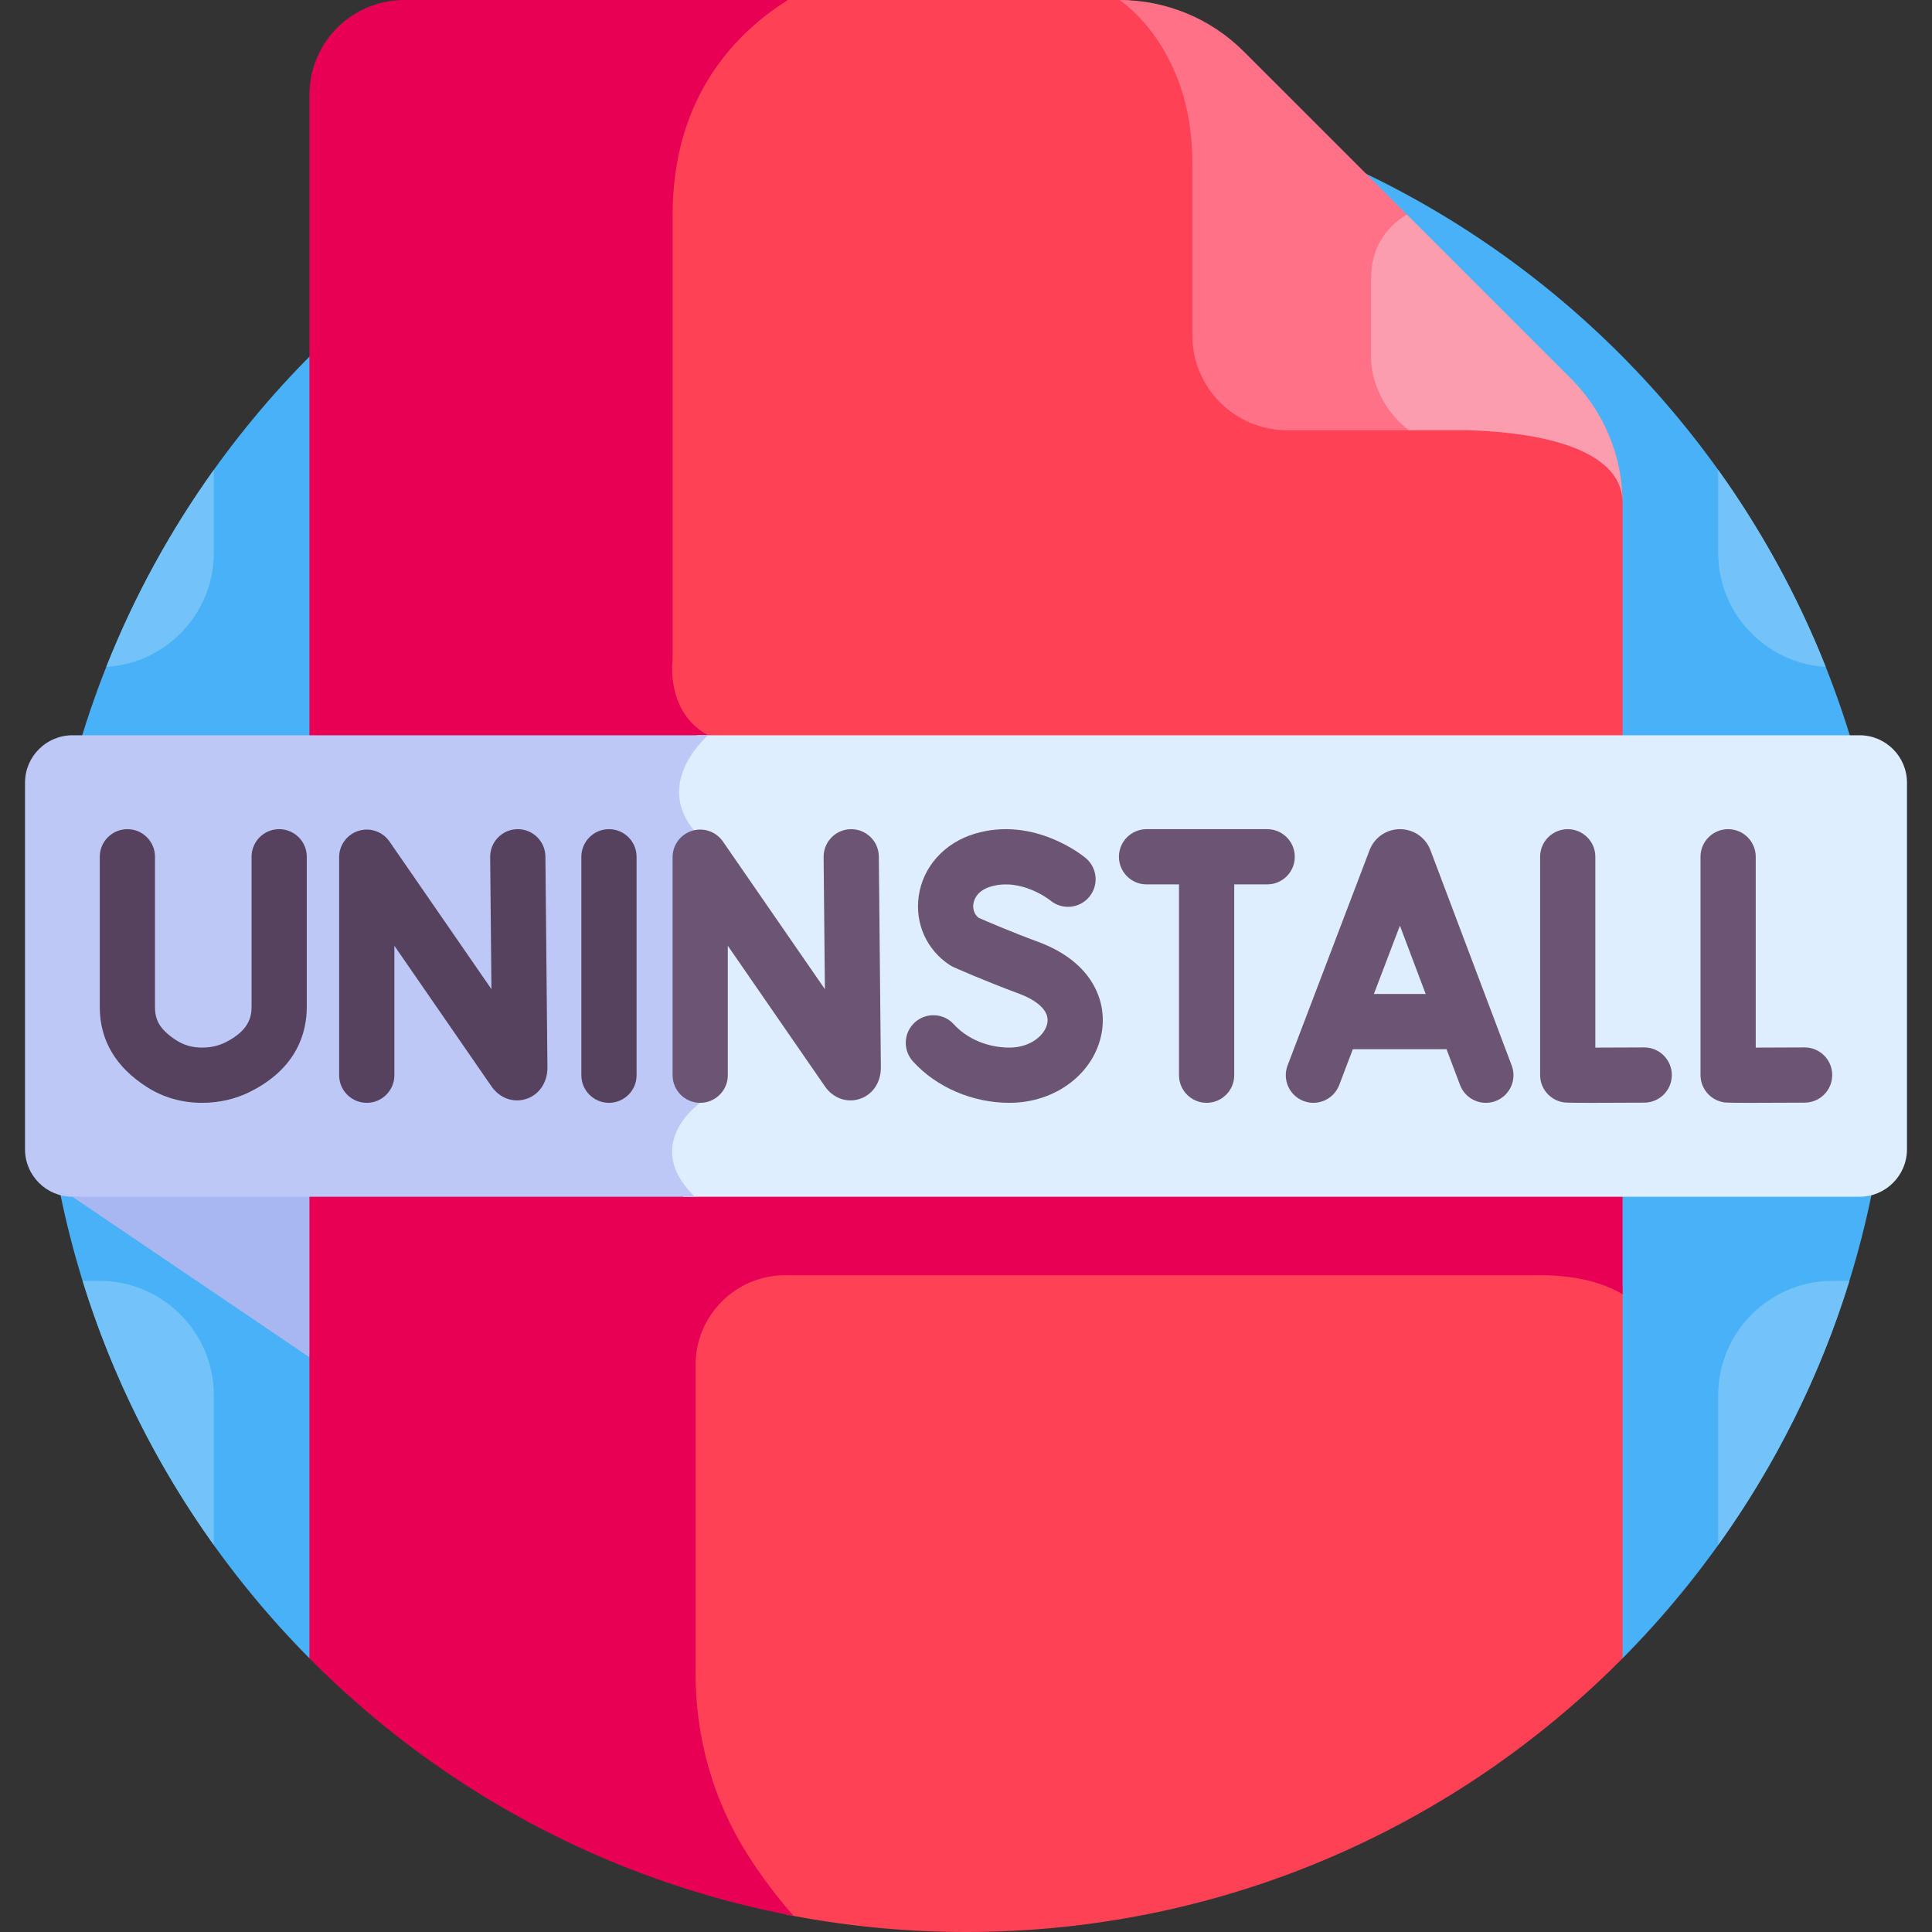 <svg id="Layer_1" enable-background="new 0 0 512 512" height="512" viewBox="0 0 512 512" width="512" xmlns="http://www.w3.org/2000/svg"><rect x="0" y="0" width="512" height="512" fill="#333333" stroke="none"/><g><path d="m430 439.465c43.887-44.275 71.002-105.202 71.002-172.467 0-135.311-109.691-245.002-245.002-245.002s-245.002 109.691-245.002 245.002c0 67.266 27.115 128.192 71.002 172.467z" fill="#49b1f7"/><path d="m19.174 317.146 67.159 45.468v-49.333z" fill="#a8b7ef"/><path d="m429.387 125.854c-7.033-11.247-29.914-13.106-40.767-13.334h-47.49c-13.04 0-23.649-10.609-23.649-23.65v-45.914c0-25.783-13.229-38.878-18.18-42.875-.873-.049-1.748-.081-2.626-.081h-90.877c-13.959 8.763-30.556 25.753-30.556 57.01v117.937s-1.909 13.813 9.424 19.906c0 0-1.046.888-2.366 2.429h247.7v-63.958c0-2.519-.214-5.015-.613-7.47z" fill="#ff4155"/><path d="m187.667 194.854c-11.333-6.094-9.424-19.906-9.424-19.906s0-64 0-117.937c0-31.257 16.598-48.247 30.556-57.01h-101.649c-13.89-.001-25.15 11.259-25.15 25.149v172.133h103.301c1.319-1.542 2.366-2.429 2.366-2.429z" fill="#e80054"/><path d="m408.148 336.447h-200.056c-13.928 0-25.259 11.331-25.259 25.259v81.839c0 17.395 4.814 34.199 13.923 48.596 3.127 4.943 6.814 10.058 11.123 15.119 15.561 3.1 31.647 4.74 48.12 4.74 68.045 0 129.604-27.747 174-72.535v-98.226c-4.64-2.571-11.609-4.792-21.851-4.792z" fill="#ff4155"/><path d="m430 314.717h-348v124.748c34.205 34.507 78.605 58.882 128.303 68.262-4.883-5.543-8.947-11.123-12.279-16.388-9.036-14.281-13.691-30.894-13.691-47.793v-81.839c0-13.122 10.637-23.759 23.759-23.759h200.055c10.526 0 17.436 2.413 21.852 5.044v-28.275z" fill="#e80054"/><path d="m365.337 94.866s0 0 0-21c0-7.792 3.563-12.895 8.272-16.237l-43.979-43.978c-8.74-8.741-20.594-13.651-32.955-13.651 0 0 19.305 12.379 19.305 42.956v45.914c0 13.89 11.26 25.15 25.15 25.15h34.235c-10.42-8.179-10.028-19.154-10.028-19.154z" fill="#ff7186"/><path d="m430 133.325c0-12.361-4.91-24.215-13.65-32.955l-43.54-43.54c-5.29 3.309-9.472 8.595-9.472 17.037v21s-.393 10.975 10.027 19.154h15.254c11.633.244 41.381 2.51 41.381 19.304z" fill="#fc9daf"/><path d="m492.826 194.854h-308.159s-17.667 14.927.5 29.26l-2.607 68.145s-15.754 10.944-1.43 24.888h311.696c6.899 0 12.543-5.645 12.543-12.543v-97.206c0-6.9-5.644-12.544-12.543-12.544z" fill="#deeeff"/><path d="m187.667 194.854h-168.493c-6.899 0-12.543 5.645-12.543 12.543v97.206c0 6.899 5.645 12.543 12.543 12.543h164.955c-14.324-13.943 1.43-24.888 1.43-24.888l2.607-68.145c-18.166-14.332-.499-29.259-.499-29.259z" fill="#bec8f7"/><g><g><path d="m393.768 292.261c-2.957 0-5.741-1.805-6.846-4.735l-15.932-42.217-16.087 42.238c-1.44 3.777-5.675 5.671-9.442 4.233-3.777-1.438-5.672-5.666-4.234-9.442l21.737-57.071c.022-.055.043-.111.066-.165 1.33-3.254 4.463-5.359 7.978-5.362h.008c3.512 0 6.644 2.099 7.98 5.348.026.066.053.132.078.199l21.539 57.073c1.427 3.781-.481 8.002-4.262 9.43-.851.319-1.725.471-2.583.471z" fill="#6c5475"/></g><g><path d="m387.097 278.045h-32.254c-4.041 0-7.317-3.276-7.317-7.317s3.276-7.317 7.317-7.317h32.254c4.041 0 7.317 3.276 7.317 7.317s-3.276 7.317-7.317 7.317z" fill="#6c5475"/></g></g><g><g><path d="m97.194 292.259c-4.041 0-7.317-3.276-7.317-7.317v-57.778c0-3.202 2.082-6.032 5.14-6.985 3.059-.954 6.38.192 8.198 2.828l27.024 39.131-.339-35.012c-.039-4.041 3.205-7.348 7.247-7.387.023-.001.048-.001.072-.001 4.009 0 7.277 3.229 7.316 7.247l.54 55.936c0 4.007-2.24 7.25-5.705 8.333-3.394 1.06-6.977-.256-9.126-3.357l-25.732-37.26v34.306c-.001 4.04-3.277 7.316-7.318 7.316z" fill="#56415e"/></g></g><g><g><path d="m185.559 292.259c-4.041 0-7.317-3.276-7.317-7.317v-57.778c0-3.202 2.082-6.032 5.14-6.985 3.057-.954 6.38.192 8.198 2.828l27.024 39.133-.339-35.012c-.039-4.041 3.205-7.349 7.247-7.387.023-.001.048-.001.071-.001 4.009 0 7.277 3.229 7.316 7.246l.541 55.936c0 4.007-2.24 7.25-5.705 8.333-3.399 1.063-6.981-.257-9.127-3.357l-25.732-37.26v34.306c0 4.039-3.275 7.315-7.317 7.315z" fill="#6c5475"/></g></g><g><g><path d="m421.622 292.262c-6.477 0-6.875-.068-7.394-.157-3.512-.602-6.081-3.648-6.081-7.212v-57.837c0-4.041 3.276-7.317 7.317-7.317s7.317 3.276 7.317 7.317v50.568c3.984-.006 8.961-.026 12.912-.047h.042c4.022 0 7.294 3.249 7.316 7.276.023 4.041-3.235 7.335-7.276 7.358-6.561.035-11.054.051-14.153.051z" fill="#6c5475"/></g></g><g><g><path d="m464.134 292.262c-6.484 0-6.883-.068-7.402-.158-3.512-.603-6.079-3.648-6.079-7.211v-57.837c0-4.041 3.276-7.317 7.317-7.317s7.317 3.276 7.317 7.317v50.568c3.984-.006 8.96-.026 12.912-.047h.042c4.022 0 7.293 3.249 7.316 7.276.022 4.041-3.235 7.335-7.276 7.358-6.558.035-11.048.051-14.147.051z" fill="#6c5475"/></g></g><g><g><path d="m161.382 292.259c-4.041 0-7.317-3.276-7.317-7.317v-57.886c0-4.041 3.276-7.317 7.317-7.317s7.317 3.276 7.317 7.317v57.886c0 4.041-3.276 7.317-7.317 7.317z" fill="#56415e"/></g></g><g><g><path d="m267.527 292.259c-9.793 0-19.361-4.107-25.594-10.985-2.713-2.994-2.486-7.622.509-10.335 2.993-2.713 7.621-2.486 10.335.509 3.504 3.868 9.019 6.177 14.749 6.177 5.551 0 9.46-3.312 10.031-6.515.759-4.242-5.018-6.862-7.538-7.791-8.98-3.312-16.953-6.862-17.289-7.011-.352-.157-.691-.342-1.015-.553-6.13-3.996-9.288-11.006-8.243-18.292 1.115-7.764 6.79-14.088 14.813-16.505 15.848-4.775 28.906 5.985 29.453 6.446 3.094 2.6 3.493 7.216.893 10.309-2.59 3.08-7.176 3.49-10.271.924-.221-.176-7.744-6.114-15.854-3.668-3.671 1.106-4.404 3.565-4.548 4.572-.103.72-.155 2.444 1.379 3.685 2.043.894 8.65 3.744 15.746 6.362 14.652 5.405 18.327 15.989 16.88 24.093-1.92 10.765-12.198 18.578-24.436 18.578z" fill="#6c5475"/></g></g><g><g><path d="m53.546 292.258c-.015 0-.031 0-.047 0-5.333-.007-10.245-1.421-14.598-4.203-8.266-5.282-12.458-12.404-12.458-21.168v-39.832c0-4.041 3.276-7.317 7.317-7.317s7.317 3.276 7.317 7.317v39.832c0 3.116.97 5.812 5.703 8.836 1.997 1.275 4.201 1.897 6.739 1.9h.027c2.318 0 4.358-.46 6.236-1.406 6.101-3.073 6.883-6.623 6.883-9.373v-39.79c0-4.041 3.276-7.317 7.317-7.317s7.317 3.276 7.317 7.317v39.79c0 6.807-2.591 16.225-14.935 22.443-3.914 1.972-8.226 2.971-12.818 2.971z" fill="#56415e"/></g></g><g><g><path d="m335.814 234.372h-31.968c-4.041 0-7.317-3.276-7.317-7.317s3.276-7.317 7.317-7.317h31.968c4.041 0 7.317 3.276 7.317 7.317 0 4.042-3.276 7.317-7.317 7.317z" fill="#6c5475"/></g><g><path d="m319.765 292.259c-4.041 0-7.317-3.276-7.317-7.317v-56.038c0-4.041 3.276-7.317 7.317-7.317s7.317 3.276 7.317 7.317v56.038c0 4.041-3.276 7.317-7.317 7.317z" fill="#6c5475"/></g></g><g fill="#73c3f9"><path d="m490.11 339.447h-4.523c-16.64 0-30.254 13.614-30.254 30.254v39.74c15.097-21.085 26.943-44.657 34.777-69.994z"/><path d="m21.89 339.447h4.523c16.64 0 30.254 13.614 30.254 30.254v39.74c-15.097-21.085-26.943-44.657-34.777-69.994z"/><path d="m455.333 124.528v22.011c0 16.051 12.67 29.283 28.502 30.199-7.388-18.634-16.999-36.145-28.502-52.21z"/><path d="m56.667 124.528v22.011c0 16.051-12.67 29.283-28.502 30.199 7.389-18.634 16.999-36.145 28.502-52.21z"/></g></g></svg>